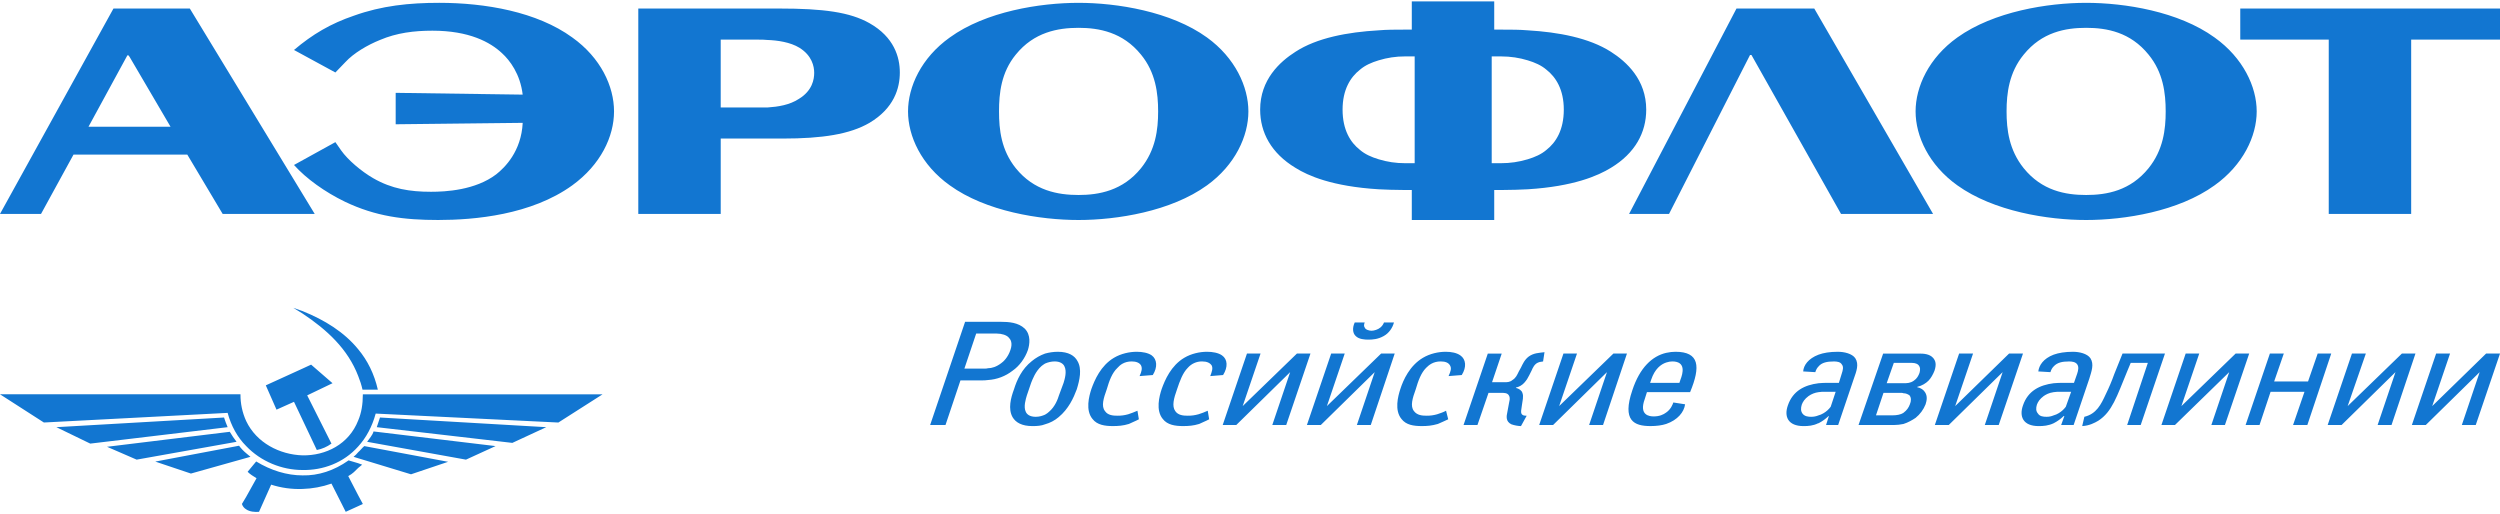 <svg width="258" height="53" viewBox="0 0 258 53" fill="none" xmlns="http://www.w3.org/2000/svg">
<g clip-path="url(#clip0_2045_10428)">
<path fill-rule="evenodd" clip-rule="evenodd" d="M172.245 22.076L180.604 5.673H180.75L189.993 22.076H199.492L187.233 0.881H179.205L168.121 22.076H172.245ZM40.834 12.825L53.943 12.678C53.795 15.627 52.102 17.285 51.218 17.985C49.046 19.644 45.953 19.792 44.48 19.792C42.307 19.792 40.429 19.494 38.515 18.39C37.298 17.689 35.9 16.509 35.201 15.515L34.611 14.668L30.34 17.026C31.593 18.428 33.544 19.827 35.605 20.821C38.771 22.334 41.681 22.703 45.216 22.703C48.971 22.703 54.827 22.185 59.06 19.126C62.006 16.988 63.368 14.077 63.368 11.497C63.368 8.917 62.006 5.968 59.06 3.866C55.414 1.213 50.077 0.292 45.326 0.292C42.233 0.292 39.398 0.587 36.526 1.618C34.133 2.43 32.255 3.535 30.34 5.157L34.611 7.48L35.642 6.41C36.488 5.489 37.925 4.641 39.213 4.125C40.944 3.387 42.749 3.167 44.626 3.167C48.42 3.167 50.591 4.347 51.806 5.489C52.616 6.227 53.685 7.628 53.941 9.765L40.834 9.581V12.825ZM215.289 2.872C217.424 2.872 219.854 3.315 221.733 5.637C223.243 7.48 223.499 9.619 223.499 11.498C223.499 13.379 223.243 15.479 221.733 17.358C219.854 19.681 217.425 20.123 215.289 20.123C213.152 20.123 210.724 19.681 208.845 17.358C207.335 15.479 207.078 13.379 207.078 11.498C207.078 9.619 207.335 7.48 208.845 5.637C210.722 3.315 213.152 2.872 215.289 2.872ZM215.289 22.704C219.266 22.704 224.824 21.819 228.545 19.127C231.49 17.027 232.891 14.042 232.891 11.498C232.891 8.955 231.491 5.969 228.545 3.868C224.826 1.177 219.268 0.293 215.289 0.293C211.35 0.293 205.753 1.177 201.997 3.868C199.053 5.969 197.689 8.955 197.689 11.498C197.689 14.042 199.053 17.027 201.997 19.127C205.752 21.819 211.35 22.704 215.289 22.704ZM142.273 6.227C143.157 5.955 144.076 5.818 145 5.821H145.994V16.842H145C144.076 16.845 143.157 16.708 142.273 16.437C141.538 16.215 140.873 15.92 140.358 15.479C139.365 14.704 138.554 13.414 138.554 11.312C138.554 9.249 139.365 7.96 140.358 7.185C140.873 6.743 141.538 6.448 142.273 6.227ZM157.664 19.534C162.414 19.239 164.918 18.133 166.243 17.322C168.749 15.811 169.89 13.673 169.89 11.314C169.89 8.218 167.863 6.375 166.243 5.343C163.997 3.907 160.83 3.315 157.664 3.13C156.819 3.058 155.969 3.058 155.123 3.058H154.204V0.145H145.697V3.058H144.812C143.967 3.058 143.119 3.058 142.272 3.13C139.068 3.315 135.904 3.905 133.693 5.343C132.074 6.375 130.048 8.218 130.048 11.314C130.048 13.673 131.188 15.811 133.693 17.322C134.981 18.133 137.485 19.24 142.272 19.534C143.046 19.571 143.893 19.606 144.812 19.606H145.697V22.704H154.204V19.606H155.123C156.045 19.606 156.893 19.571 157.664 19.534ZM157.664 6.227C158.4 6.448 159.064 6.743 159.581 7.185C160.575 7.96 161.384 9.249 161.384 11.312C161.384 13.414 160.575 14.704 159.581 15.479C159.065 15.92 158.402 16.215 157.664 16.437C156.768 16.708 155.837 16.845 154.901 16.842H153.944V5.821H154.901C155.897 5.821 156.819 5.968 157.664 6.227ZM111.308 2.872C113.409 2.872 115.873 3.315 117.752 5.637C119.262 7.48 119.519 9.619 119.519 11.498C119.519 13.379 119.261 15.479 117.752 17.358C115.873 19.681 113.407 20.123 111.308 20.123C109.173 20.123 106.706 19.681 104.828 17.358C103.318 15.479 103.099 13.379 103.099 11.498C103.099 9.619 103.319 7.48 104.828 5.637C106.706 3.315 109.173 2.872 111.308 2.872ZM111.308 22.704C115.248 22.704 120.845 21.819 124.563 19.127C127.473 17.027 128.834 14.042 128.834 11.498C128.834 8.955 127.471 5.969 124.563 3.868C120.845 1.177 115.247 0.293 111.308 0.293C107.332 0.293 101.735 1.177 98.017 3.868C95.071 5.969 93.709 8.955 93.709 11.498C93.709 14.042 95.071 17.027 98.017 19.127C101.735 21.819 107.332 22.704 111.308 22.704ZM79.201 14.299H80.785C84.872 14.299 87.707 13.856 89.732 12.677C92.272 11.165 92.862 9.101 92.862 7.48C92.862 5.894 92.272 3.83 89.732 2.393C87.707 1.25 84.982 0.881 80.417 0.881H65.872V22.076H74.378V14.299H79.201ZM79.201 4.125C80.231 4.162 81.558 4.347 82.515 4.936C83.803 5.746 84.025 6.853 84.025 7.516C84.025 8.179 83.84 9.359 82.442 10.207C81.484 10.834 80.307 11.018 79.201 11.092H74.377V4.09H78.317C78.575 4.09 78.869 4.09 79.201 4.125ZM13.367 5.859L17.601 13.082H9.131L13.145 5.711H13.255L13.367 5.859ZM19.332 15.958L22.978 22.076H32.477L19.59 0.881H11.709L0 22.076H4.234L7.584 15.958H19.332ZM231.195 4.09H240.326V22.076H248.833V4.09H258V0.881H231.195V4.09ZM249.275 36.488H247.874L242.278 41.908L244.155 36.488H242.721L240.216 43.86H241.653L247.213 38.405L245.371 43.86H246.806L249.275 36.488ZM240.583 36.488H239.185L238.191 39.366H234.692L235.688 36.488H234.252L231.746 43.86H233.183L234.325 40.432H237.823L236.644 43.86H238.118L240.583 36.488ZM232.116 36.488H230.717L225.12 41.908L226.961 36.488H225.561L223.059 43.86H224.456L230.054 38.405L228.212 43.86H229.612L232.116 36.488ZM219.045 36.488L218.198 38.592C217.943 39.308 217.648 40.009 217.312 40.691C216.834 41.725 216.356 42.719 215.106 43.013L214.883 43.971C215.619 43.935 216.172 43.638 216.541 43.42C217.975 42.498 218.455 40.91 219.523 38.33L219.89 37.447H221.657L219.523 43.858H220.921L223.425 36.486H219.045V36.488ZM187.674 40.47C187.858 40.432 188.116 40.432 188.409 40.432H189.441L188.926 41.981C188.727 42.249 188.476 42.474 188.188 42.643C188.007 42.754 187.823 42.828 187.675 42.864C187.43 42.967 187.166 43.017 186.901 43.013C186.605 43.013 186.238 42.975 186.017 42.681C185.831 42.422 185.831 42.127 185.943 41.758C186.054 41.466 186.238 41.172 186.643 40.873C186.949 40.657 187.303 40.519 187.674 40.47ZM188.448 43.86H189.699L191.319 39.07C191.577 38.332 191.872 37.596 191.466 36.968C191.135 36.489 190.325 36.304 189.661 36.304C188.816 36.304 188.187 36.415 187.674 36.601C186.605 37.007 186.127 37.709 186.089 38.332L187.34 38.406C187.416 38.151 187.526 37.965 187.674 37.816C188.007 37.412 188.559 37.302 189.257 37.302C189.552 37.302 189.919 37.34 190.068 37.599C190.29 37.855 190.178 38.225 190.068 38.557L189.773 39.512H188.704C188.336 39.512 188.007 39.512 187.674 39.55C186.238 39.733 185.024 40.323 184.508 41.837C184.102 42.978 184.508 43.973 186.127 43.973C186.605 43.973 187.121 43.938 187.636 43.679H187.674C188.051 43.485 188.399 43.236 188.704 42.941H188.741L188.448 43.86ZM211.939 40.47C212.159 40.432 212.381 40.432 212.675 40.432H213.743L213.19 41.981C212.99 42.248 212.74 42.473 212.453 42.643C212.294 42.742 212.12 42.816 211.939 42.864C211.707 42.966 211.456 43.017 211.202 43.013C210.87 43.013 210.505 42.975 210.318 42.681C210.098 42.422 210.098 42.127 210.208 41.758C210.318 41.466 210.505 41.172 210.908 40.873C211.128 40.727 211.423 40.544 211.939 40.47ZM212.71 43.86H214L215.619 39.07C215.84 38.332 216.134 37.596 215.731 36.968C215.398 36.489 214.589 36.304 213.925 36.304C213.114 36.304 212.452 36.415 211.937 36.601C210.869 37.007 210.427 37.709 210.353 38.332L211.605 38.406C211.679 38.151 211.789 37.965 211.937 37.816C212.304 37.412 212.82 37.302 213.522 37.302C213.815 37.302 214.184 37.34 214.367 37.599C214.551 37.855 214.478 38.225 214.367 38.557L214.034 39.512H212.967C212.6 39.512 212.269 39.512 211.937 39.55C210.503 39.733 209.285 40.323 208.771 41.837C208.365 42.978 208.771 43.973 210.392 43.973C210.869 43.973 211.385 43.938 211.937 43.679C212.315 43.486 212.662 43.237 212.967 42.941H213.042L212.71 43.86ZM208.771 36.488H207.335L201.775 41.908L203.618 36.488H202.181L199.676 43.86H201.113L206.672 38.405L204.831 43.86H206.268L208.771 36.488ZM196.437 40.582C196.693 40.582 196.915 40.691 197.061 40.802C197.247 41.023 197.247 41.393 197.099 41.725C196.98 42.064 196.763 42.359 196.474 42.571C196.474 42.571 196.437 42.571 196.437 42.609C196.142 42.792 195.736 42.862 195.332 42.862H193.601L194.376 40.543H196.179C196.289 40.544 196.364 40.544 196.437 40.582ZM196.437 37.449H197.173C197.431 37.449 197.762 37.449 197.983 37.669C198.204 37.928 198.167 38.183 198.095 38.48C197.983 38.775 197.837 39.068 197.504 39.289C197.138 39.547 196.805 39.547 196.437 39.547H194.706L195.441 37.449H196.437ZM196.437 43.754C196.915 43.605 197.357 43.346 197.689 43.126C198.147 42.756 198.502 42.274 198.72 41.727C198.867 41.28 198.905 40.875 198.682 40.509C198.537 40.248 198.241 40.03 197.838 39.953L197.874 39.919C198.353 39.807 198.759 39.549 199.015 39.29C199.272 39.035 199.494 38.628 199.64 38.258C199.862 37.596 199.75 37.227 199.494 36.931C199.127 36.527 198.537 36.489 198.058 36.489H194.34L191.8 43.862H195.443C195.774 43.86 196.107 43.824 196.437 43.754ZM171.952 37.411C172.173 37.337 172.393 37.299 172.576 37.299C174.011 37.299 173.682 38.517 173.424 39.18L173.314 39.51H170.293L170.404 39.18C170.773 38.073 171.399 37.596 171.952 37.411ZM171.952 40.47H174.418C175.522 37.813 175.375 36.303 172.909 36.303C172.614 36.303 172.282 36.34 171.952 36.414C170.516 36.746 169.226 37.928 168.453 40.285C167.388 43.42 168.637 43.971 170.332 43.971C170.955 43.971 171.509 43.897 171.952 43.752C173.13 43.345 173.792 42.534 173.902 41.724L172.688 41.536C172.614 41.756 172.431 42.238 171.952 42.57C171.657 42.791 171.251 42.974 170.662 42.974C170.22 42.974 169.117 42.862 169.742 41.171L169.964 40.469H171.952V40.47ZM167.901 36.488H166.502L160.905 41.908L162.745 36.488H161.347L158.844 43.86H160.279L165.838 38.405L163.997 43.86H165.434L167.901 36.488ZM153.542 36.488L151.038 43.86H152.473L153.614 40.544H154.978C155.234 40.544 155.565 40.544 155.713 40.802C155.787 40.911 155.858 41.135 155.749 41.502L155.564 42.499C155.455 42.975 155.38 43.493 155.969 43.786C156.265 43.898 156.706 43.972 156.965 43.972L157.555 42.902C157.444 42.902 157.333 42.902 157.222 42.865C156.926 42.756 156.965 42.461 157.001 42.242L157.075 41.728C157.112 41.395 157.261 40.914 157.112 40.547C157.038 40.288 156.743 40.103 156.448 40.033V39.995C156.773 39.926 157.069 39.758 157.294 39.514C157.554 39.221 157.663 39.037 157.81 38.74L158.068 38.226C158.177 37.968 158.361 37.562 158.731 37.415C158.804 37.377 158.916 37.341 159.246 37.303L159.392 36.345C158.84 36.419 158.288 36.419 157.773 36.789C157.331 37.121 157.147 37.563 156.963 37.933L156.741 38.336C156.557 38.709 156.445 39.001 156.078 39.224C155.822 39.445 155.526 39.445 155.269 39.445H153.979L154.975 36.495H153.542V36.488ZM149.233 42.387C148.976 42.534 148.643 42.643 148.311 42.754C147.964 42.854 147.605 42.904 147.244 42.901C146.766 42.901 146.25 42.864 145.919 42.422C145.513 41.908 145.771 41.097 146.104 40.174C146.361 39.289 146.657 38.48 147.173 37.964C147.466 37.669 147.907 37.299 148.682 37.299C149.197 37.299 149.491 37.449 149.639 37.707C149.822 38.002 149.713 38.33 149.491 38.813L150.854 38.704C151.367 37.89 151.296 37.079 150.706 36.675C150.338 36.414 149.787 36.303 149.198 36.303C148.462 36.303 147.576 36.488 146.841 36.928C145.478 37.739 144.814 39.218 144.52 40.138C144.263 40.911 143.897 42.348 144.632 43.236C145.11 43.859 145.884 43.971 146.731 43.971C147.283 43.971 147.761 43.935 148.388 43.752C148.718 43.603 149.085 43.454 149.456 43.271L149.233 42.387ZM142.826 33.281C142.751 33.483 142.624 33.661 142.459 33.797C142.202 34.018 141.795 34.132 141.538 34.132C141.279 34.132 140.912 34.018 140.838 33.797C140.727 33.651 140.763 33.465 140.838 33.281H139.807C139.548 33.834 139.586 34.387 139.916 34.685C140.248 35.015 140.838 35.05 141.206 35.05C141.65 35.05 142.202 35.015 142.789 34.685C143.342 34.387 143.711 33.834 143.856 33.281H142.826ZM143.933 36.488H142.531L136.936 41.908L138.775 36.488H137.377L134.873 43.86H136.308L141.869 38.405L140.029 43.86H141.464L143.933 36.488ZM135.24 36.488H133.841L128.245 41.908L130.088 36.488H128.686L126.183 43.86H127.583L133.144 38.405L131.301 43.86H132.738L135.24 36.488ZM124.637 42.387C124.327 42.531 124.007 42.654 123.681 42.754C123.275 42.864 122.98 42.901 122.575 42.901C122.134 42.901 121.582 42.864 121.286 42.422C120.919 41.908 121.139 41.097 121.471 40.174C121.766 39.289 122.061 38.48 122.576 37.964C122.759 37.753 122.985 37.584 123.239 37.469C123.494 37.354 123.77 37.296 124.049 37.299C124.563 37.299 124.859 37.449 125.043 37.707C125.19 38.002 125.081 38.33 124.897 38.813L126.222 38.704C126.736 37.89 126.7 37.079 126.111 36.675C125.743 36.414 125.155 36.303 124.565 36.303C123.828 36.303 122.944 36.488 122.209 36.928C120.846 37.739 120.22 39.218 119.888 40.138C119.63 40.911 119.262 42.348 119.999 43.236C120.478 43.859 121.287 43.971 122.098 43.971C122.65 43.971 123.166 43.935 123.754 43.752C124.049 43.603 124.455 43.454 124.785 43.271L124.637 42.387ZM117.384 42.387C117.071 42.525 116.751 42.648 116.427 42.754C116.021 42.864 115.727 42.901 115.322 42.901C114.88 42.901 114.328 42.864 114.033 42.422C113.628 41.908 113.886 41.097 114.218 40.174C114.474 39.289 114.77 38.48 115.322 37.964C115.58 37.669 116.022 37.299 116.795 37.299C117.273 37.299 117.604 37.449 117.752 37.707C117.9 38.002 117.826 38.33 117.604 38.813L118.968 38.704C119.483 37.89 119.409 37.079 118.858 36.675C118.488 36.414 117.9 36.303 117.311 36.303C116.575 36.303 115.69 36.488 114.954 36.928C113.591 37.739 112.965 39.218 112.633 40.138C112.377 40.911 112.008 42.348 112.745 43.236C113.223 43.859 114.033 43.971 114.844 43.971C115.396 43.971 115.911 43.935 116.501 43.752C116.796 43.603 117.201 43.454 117.531 43.271L117.384 42.387ZM107.848 37.52C108.161 37.379 108.499 37.304 108.842 37.299C109.431 37.299 109.725 37.558 109.837 37.778C110.131 38.331 109.873 39.145 109.763 39.51L109.284 40.802C109.174 41.172 108.879 41.981 108.254 42.499C108.143 42.61 108.033 42.682 107.849 42.793C107.591 42.902 107.296 43.014 106.892 43.014C106.265 43.014 105.972 42.756 105.862 42.5C105.604 41.983 105.862 41.175 105.972 40.804L106.413 39.511C106.56 39.146 106.855 38.332 107.481 37.779C107.589 37.708 107.7 37.596 107.848 37.52ZM109.173 36.304C108.694 36.304 108.252 36.378 107.848 36.489C107.332 36.678 106.891 36.931 106.485 37.266C105.455 38.074 104.94 39.22 104.644 40.175C104.312 41.063 104.018 42.204 104.498 43.053C104.828 43.606 105.455 43.973 106.559 43.973C107.038 43.973 107.48 43.938 107.848 43.788C108.362 43.648 108.84 43.398 109.247 43.053C110.277 42.204 110.793 41.063 111.124 40.175C111.42 39.22 111.676 38.074 111.198 37.266C110.904 36.709 110.278 36.304 109.173 36.304ZM101.955 34.424H102.876C103.356 34.424 103.907 34.574 104.127 34.868C104.275 35.015 104.533 35.382 104.275 36.121C104.017 36.897 103.538 37.338 103.318 37.485C102.84 37.852 102.36 38.002 101.955 38.002C101.846 38.039 101.735 38.039 101.625 38.039H99.526L100.741 34.424H101.955ZM101.955 39.219C102.88 39.163 103.766 38.828 104.496 38.258C105.195 37.779 105.785 36.968 106.079 36.122C106.262 35.532 106.41 34.576 105.749 33.909C105.086 33.284 104.128 33.21 103.244 33.21H99.598L95.99 43.862H97.575L99.12 39.255H101.403C101.551 39.254 101.735 39.254 101.955 39.219ZM258 36.488H256.565L251.004 41.908L252.845 36.488H251.409L248.905 43.86H250.342L255.901 38.405L254.061 43.86H255.497L258 36.488ZM14.102 47.435L11.046 46.108L23.713 44.562C23.933 44.93 24.155 45.262 24.413 45.594L14.102 47.435ZM48.087 47.435L51.142 46.036L38.55 44.525C38.439 44.931 38.108 45.262 37.887 45.594L48.087 47.435ZM46.247 47.658L42.417 48.948L36.968 47.291L36.488 47.144C36.672 46.995 36.82 46.847 36.968 46.665C37.188 46.48 37.372 46.221 37.594 46.037L46.247 47.658ZM56.372 44.084L52.874 45.706L38.883 44.084L39.215 43.087L56.372 44.084ZM57.623 43.605L62.188 40.692H37.446C37.446 41.727 37.298 42.612 36.968 43.384C36.01 45.853 33.618 47.032 31.223 46.993C28.867 46.919 26.474 45.706 25.406 43.454C25.009 42.587 24.808 41.644 24.817 40.691H0L4.53 43.603L23.492 42.609C23.859 43.971 24.522 45.152 25.406 46.034C26.916 47.622 29.088 48.505 31.223 48.505C33.322 48.543 35.459 47.771 36.968 46.072C37.778 45.187 38.403 44.043 38.771 42.681L57.623 43.605ZM36.968 51.121L37.446 52.009L36.968 52.232L35.679 52.82L34.206 49.907C33.246 50.244 32.24 50.43 31.223 50.46C30.126 50.502 29.029 50.352 27.983 50.016L26.731 52.82C26.325 52.855 25.773 52.82 25.406 52.564C25.194 52.441 25.037 52.243 24.965 52.009L25.406 51.271L26.474 49.352C26.142 49.134 25.848 48.987 25.554 48.69L26.438 47.623C27.947 48.546 29.604 49.06 31.223 49.06C32.844 49.097 34.463 48.578 35.974 47.511L36.969 47.806L37.374 47.955C37.227 48.064 37.116 48.176 36.969 48.287C36.674 48.58 36.417 48.875 35.938 49.134L36.968 51.121ZM36.968 36.047C37.925 37.19 38.623 38.592 38.993 40.212H37.41C37.303 39.734 37.155 39.266 36.969 38.813C35.901 36.012 33.728 34.02 31.224 32.358C30.894 32.175 30.6 31.954 30.268 31.77C30.6 31.882 30.894 31.993 31.224 32.105C33.506 33.023 35.531 34.278 36.968 36.047ZM32.696 46.441C33.242 46.333 33.757 46.107 34.206 45.779L31.702 40.802L34.317 39.547L32.107 37.63L31.223 38.039L27.431 39.768L28.536 42.276L30.34 41.467L32.696 46.441ZM25.848 47.143C25.7 47.031 25.552 46.884 25.406 46.773C25.131 46.544 24.884 46.285 24.669 45.999L16.023 47.635L19.704 48.871L25.848 47.143ZM23.492 44.084C23.345 43.754 23.234 43.422 23.123 43.087L5.817 44.084L9.315 45.78L23.492 44.084Z" fill="#1276D1"/>
</g>
<defs>
<clipPath id="clip0_2045_10428">
<rect width="258" height="53" fill="white"/>
</clipPath>
</defs>
</svg>
